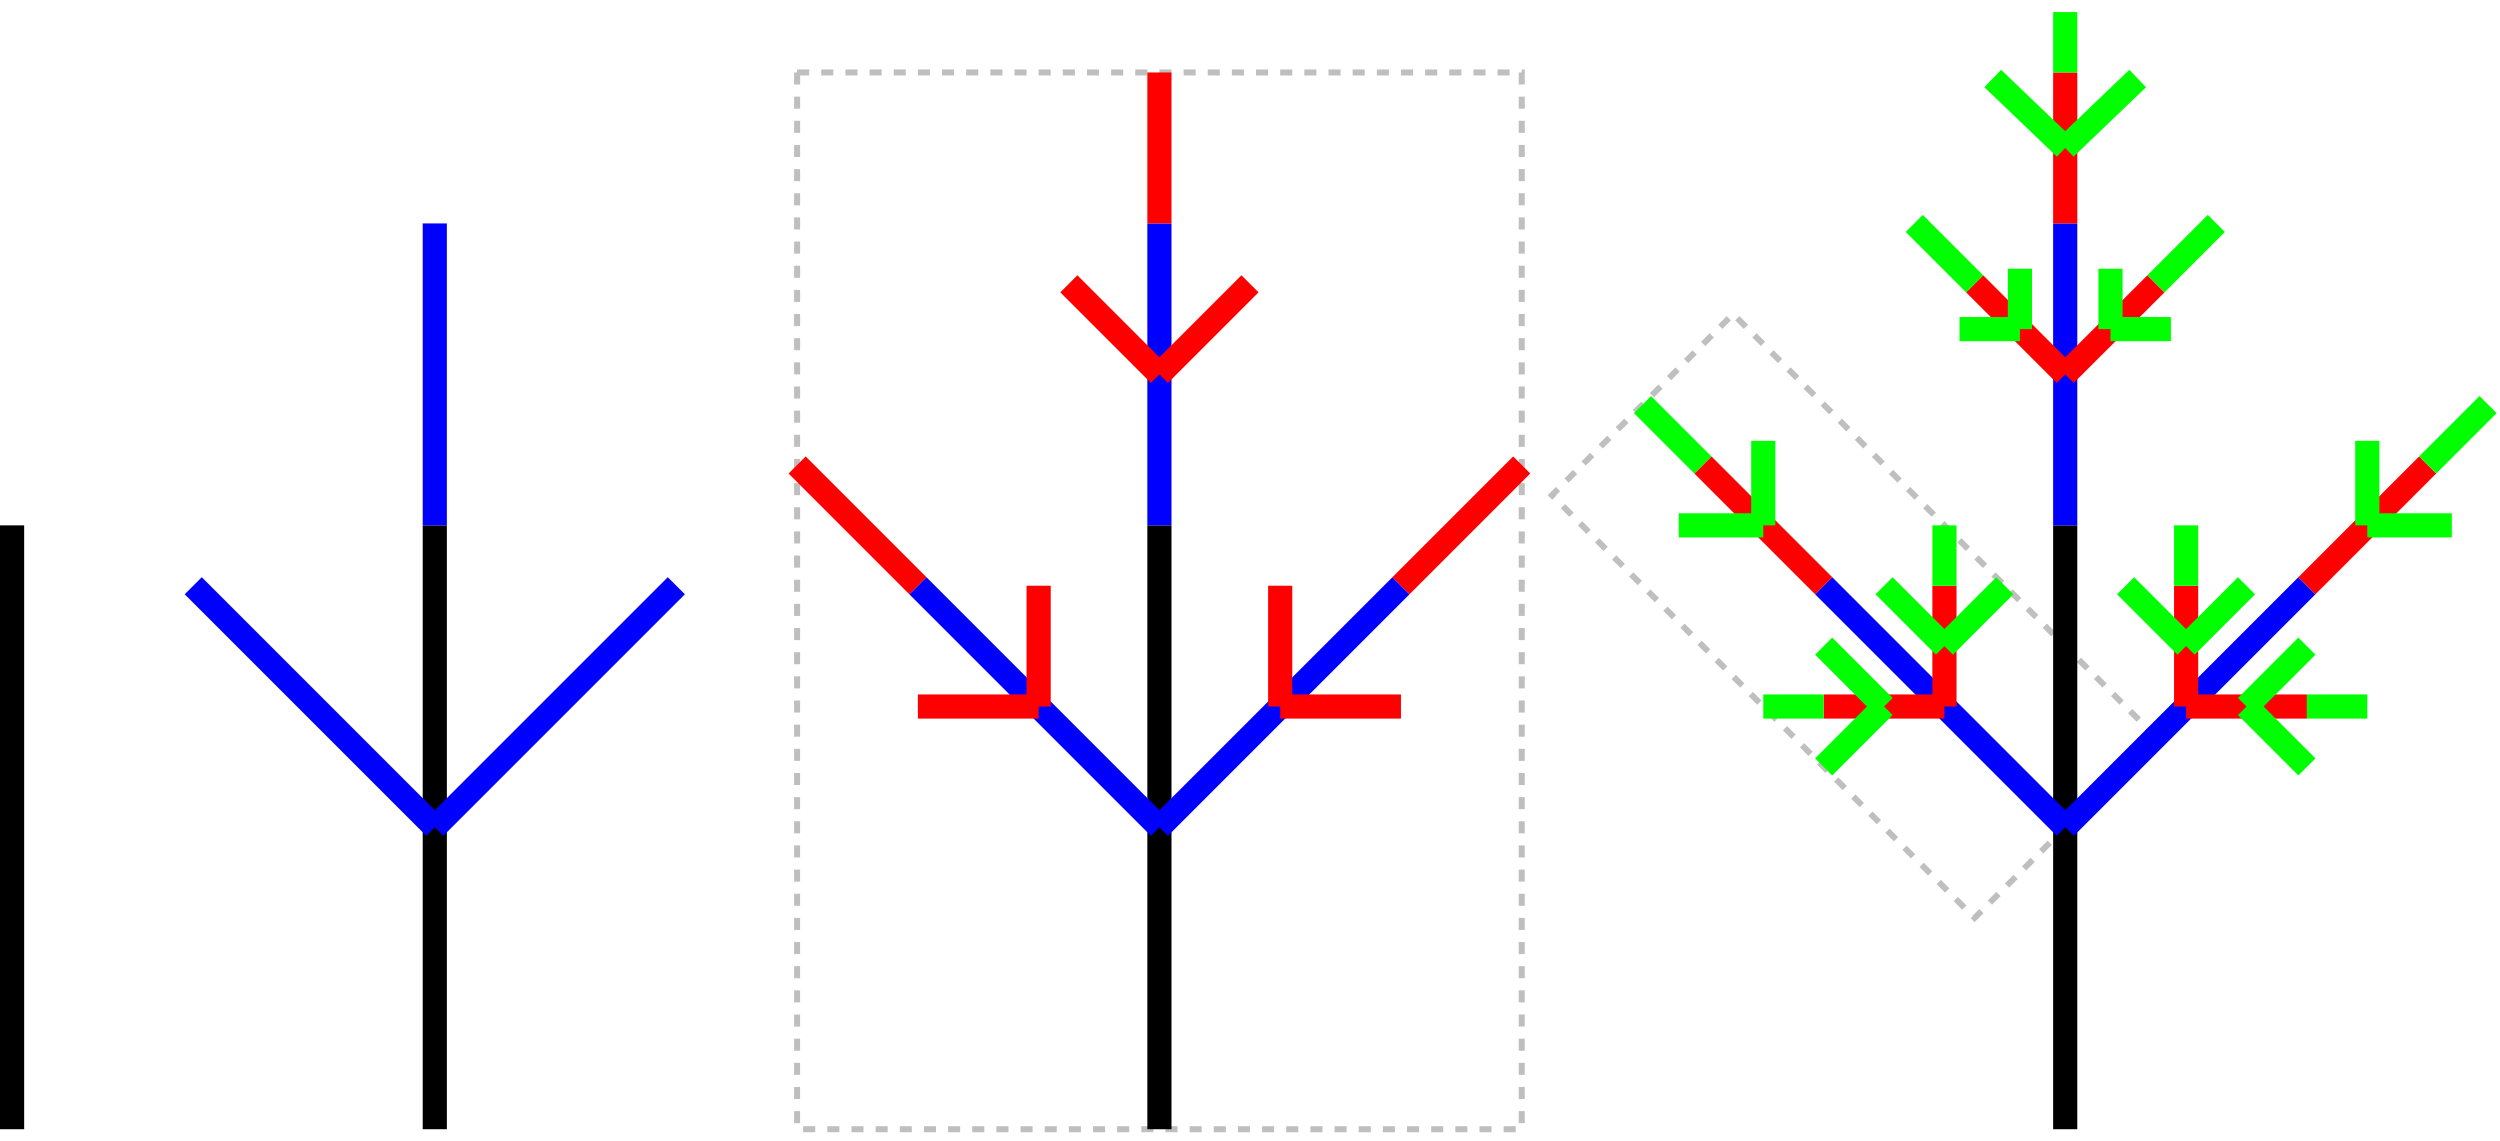 <?xml version="1.0" encoding="UTF-8" standalone="no"?>
<!-- Created with Inkscape (http://www.inkscape.org/) -->
<svg id="svg2" xmlns:rdf="http://www.w3.org/1999/02/22-rdf-syntax-ns#" xmlns="http://www.w3.org/2000/svg" height="671.45" width="1470.8" version="1.1" xmlns:cc="http://creativecommons.org/ns#" xmlns:dc="http://purl.org/dc/elements/1.1/" viewBox="295 -75 820.302 378">
 <path id="polygon4" d="m1010 170-140-140-60 60 140 140z" transform="translate(-4.849 -1)" stroke="#bfbfbf" stroke-dasharray="4" stroke-width="2" fill="none"/>
 <path id="rect6" d="m555.15-51h240v350h-240z" stroke="#bfbfbf" stroke-dasharray="4" stroke-width="2" fill="none"/>
 <path id="line8" d="m295.15 99v200" stroke="#000" stroke-width="8" fill="none"/>
 <path id="line10" d="m435.15 99v200" stroke="#000" stroke-width="8" fill="none"/>
 <path id="line12" d="m355.15 119 80 80" stroke="#00f" stroke-width="8" fill="none"/>
 <path id="line14" d="m515.15 119-80 80" stroke="#00f" stroke-width="8" fill="none"/>
 <path id="line16" d="m435.15-1v100" stroke="#00f" stroke-width="8" fill="none"/>
 <path id="line18" d="m675.15 99v200" stroke="#000" stroke-width="8" fill="none"/>
 <path id="line20" d="m595.15 119 80 80" stroke="#00f" stroke-width="8" fill="none"/>
 <path id="line22" d="m755.15 119-80 80" stroke="#00f" stroke-width="8" fill="none"/>
 <path id="line24" d="m675.15-1v100" stroke="#00f" stroke-width="8" fill="none"/>
 <path id="line26" d="m675.15-51v50" stroke="#f00" stroke-width="8" fill="none"/>
 <path id="line28" d="m675.15 49-30-30" stroke="#f00" stroke-width="8" fill="none"/>
 <path id="line30" d="m675.15 49 30-30" stroke="#f00" stroke-width="8" fill="none"/>
 <path id="line32" d="m595.15 119-40-40" stroke="#f00" stroke-width="8" fill="none"/>
 <path id="line34" d="m755.15 119 40-40" stroke="#f00" stroke-width="8" fill="none"/>
 <path id="line36" d="m635.15 159h-40" stroke="#f00" stroke-width="8" fill="none"/>
 <path id="line38" d="m635.15 119v40" stroke="#f00" stroke-width="8" fill="none"/>
 <path id="line40" d="m715.15 159v-40" stroke="#f00" stroke-width="8" fill="none"/>
 <path id="line42" d="m715.15 159h40" stroke="#f00" stroke-width="8" fill="none"/>
 <path id="line44" d="m975.15 99v200" stroke="#000" stroke-width="8" fill="none"/>
 <path id="line46" d="m895.15 119 80 80" stroke="#00f" stroke-width="8" fill="none"/>
 <path id="line48" d="m1055.2 119-80 80" stroke="#00f" stroke-width="8" fill="none"/>
 <path id="line50" d="m975.15-1v100" stroke="#00f" stroke-width="8" fill="none"/>
 <path id="line52" d="m975.15 49-30-30" stroke="#f00" stroke-width="8" fill="none"/>
 <path id="line54" d="m975.15 49 30.05-30" stroke="#f00" stroke-width="8" fill="none"/>
 <path id="line56" d="m895.15 119-40-40" stroke="#f00" stroke-width="8" fill="none"/>
 <path id="line58" d="m1055.2 119 40-40" stroke="#f00" stroke-width="8" fill="none"/>
 <path id="line60" d="m935.15 159h-40" stroke="#f00" stroke-width="8" fill="none"/>
 <path id="line62" d="m935.15 119v40" stroke="#f00" stroke-width="8" fill="none"/>
 <path id="line64" d="m1015.2 159v-40" stroke="#f00" stroke-width="8" fill="none"/>
 <path id="line66" d="m1015.2 159h40" stroke="#f00" stroke-width="8" fill="none"/>
 <path id="line68" d="m975.15-51v50" stroke="#f00" stroke-width="8" fill="none"/>
 <path id="line70" d="m895.15 159h-20" stroke="#0f0" stroke-width="8" fill="none"/>
 <path id="line72" d="m935.15 99v20" stroke="#0f0" stroke-width="8" fill="none"/>
 <path id="line74" d="m855.15 79-20-20" stroke="#0f0" stroke-width="8" fill="none"/>
 <path id="line76" d="m1015.2 119v-20" stroke="#0f0" stroke-width="8" fill="none"/>
 <path id="line78" d="m1055.2 159h20" stroke="#0f0" stroke-width="8" fill="none"/>
 <path id="line80" d="m1075.2 71v28" stroke="#0f0" stroke-width="8" fill="none"/>
 <path id="line82" d="m1075.2 99h28" stroke="#0f0" stroke-width="8" fill="none"/>
 <path id="line84" d="m1095.2 79 20-20" stroke="#0f0" stroke-width="8" fill="none"/>
 <path id="line86" d="m1005.2 19 20-20" stroke="#0f0" stroke-width="8" fill="none"/>
 <path id="line88" d="m975.15-51v-20" stroke="#0f0" stroke-width="8" fill="none"/>
 <path id="line90" d="m945.15 19-20-20" stroke="#0f0" stroke-width="8" fill="none"/>
 <path id="line92" d="m875.15 71v28" stroke="#0f0" stroke-width="8" fill="none"/>
 <path id="line94" d="m847.15 99h28" stroke="#0f0" stroke-width="8" fill="none"/>
 <path id="line96" d="m915.15 119 20 20" stroke="#0f0" stroke-width="8" fill="none"/>
 <path id="line98" d="m955.15 119-20 20" stroke="#0f0" stroke-width="8" fill="none"/>
 <path id="line100" d="m895.15 139 20 20" stroke="#0f0" stroke-width="8" fill="none"/>
 <path id="line102" d="m915.15 159-20 20" stroke="#0f0" stroke-width="8" fill="none"/>
 <path id="line104" d="m995.15 119 20 20" stroke="#0f0" stroke-width="8" fill="none"/>
 <path id="line106" d="m1035.2 119-20 20" stroke="#0f0" stroke-width="8" fill="none"/>
 <path id="line108" d="m1055.2 139-20 20" stroke="#0f0" stroke-width="8" fill="none"/>
 <path id="line110" d="m1035.2 159 20 20" stroke="#0f0" stroke-width="8" fill="none"/>
 <path id="line112" d="m975.15-26-24-23" stroke="#0f0" stroke-width="8" fill="none"/>
 <path id="line114" d="m975.15-26 24-23" stroke="#0f0" stroke-width="8" fill="none"/>
 <path id="line116" d="m960.15 34h-20" stroke="#0f0" stroke-width="8" fill="none"/>
 <path id="line118" d="m960.15 14v20" stroke="#0f0" stroke-width="8" fill="none"/>
 <path id="line120" d="m990.15 34v-20" stroke="#0f0" stroke-width="8" fill="none"/>
 <path id="line122" d="m990.15 34h20" stroke="#0f0" stroke-width="8" fill="none"/>
</svg>
